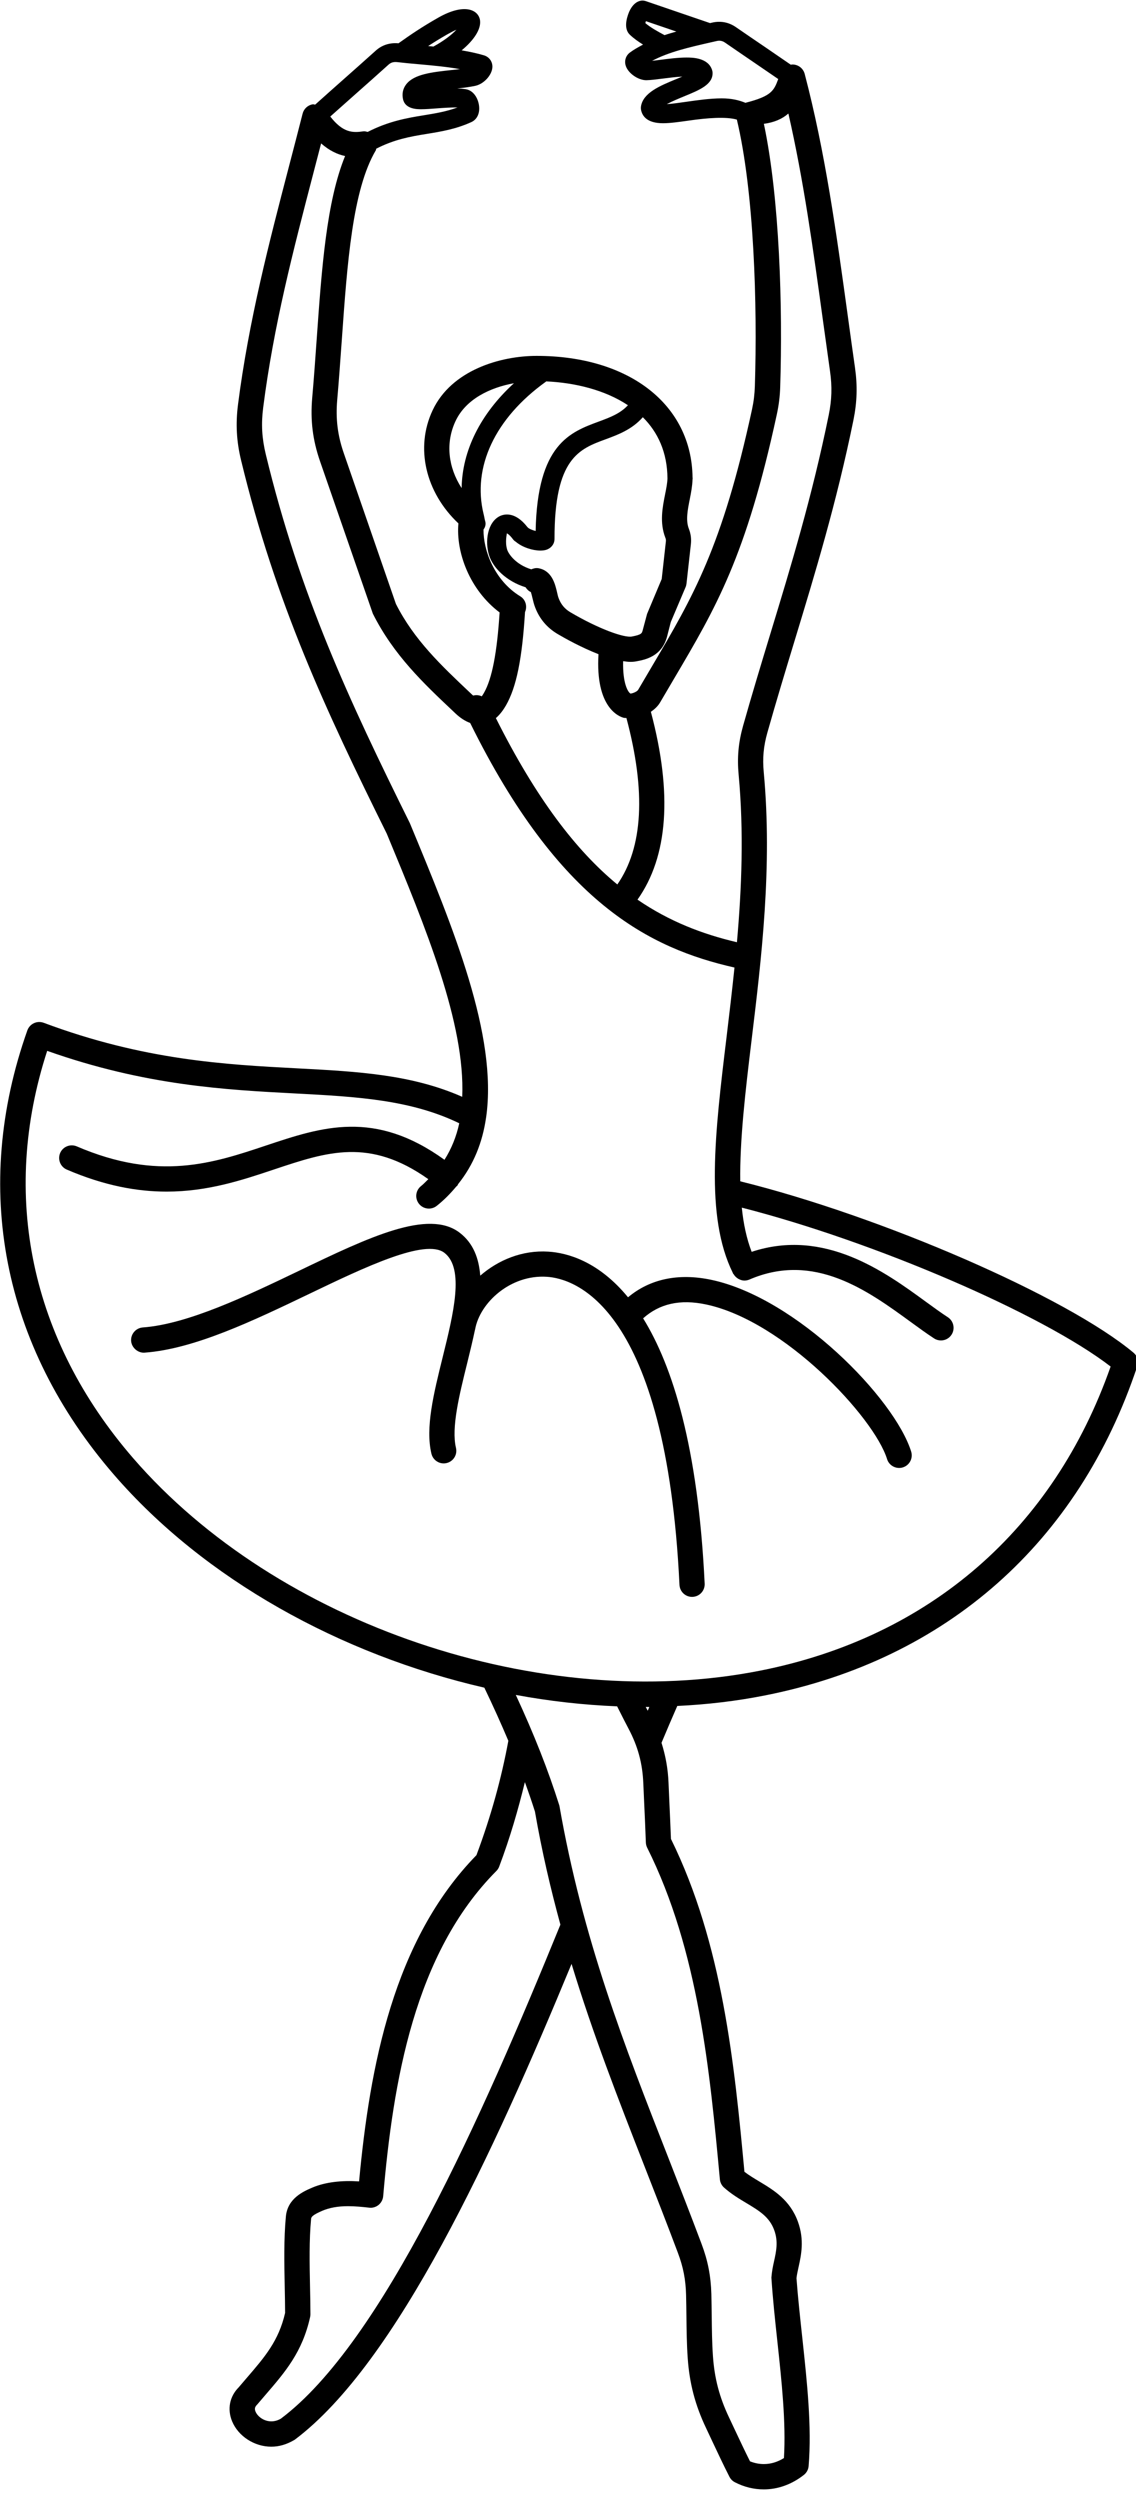 
<svg version="1.1" x="0px" y="0px" viewBox="0 0 45 99">
    <g>
    <path d="M 44.899 53.565 C 42.245 51.346 34.91 48.162 29.324 46.78 C 29.301 45.154 29.522 43.253 29.773 41.181 C 30.162 37.968 30.602 34.327 30.254 30.579 C 30.202 30.024 30.244 29.556 30.397 29.014 C 30.748 27.77 31.112 26.573 31.476 25.374 C 32.291 22.693 33.135 19.921 33.806 16.641 C 33.952 15.922 33.971 15.279 33.868 14.556 C 33.77 13.873 33.677 13.194 33.584 12.516 C 33.125 9.183 32.691 6.034 31.876 2.927 C 31.821 2.719 31.64 2.569 31.425 2.555 C 31.391 2.551 31.358 2.558 31.324 2.562 C 30.983 2.327 30.642 2.093 30.302 1.861 C 29.918 1.6 29.535 1.34 29.153 1.076 C 28.874 0.882 28.551 0.819 28.217 0.894 L 28.127 0.915 L 25.581 0.044 C 25.325 -0.04 25.059 0.127 24.908 0.502 C 24.818 0.728 24.704 1.142 24.949 1.374 C 25.111 1.529 25.29 1.652 25.473 1.766 C 25.292 1.863 25.112 1.96 24.95 2.082 C 24.786 2.206 24.723 2.414 24.79 2.613 C 24.887 2.903 25.277 3.177 25.603 3.177 C 25.76 3.174 25.99 3.146 26.247 3.113 C 26.5 3.081 26.781 3.045 27.028 3.032 C 26.952 3.065 26.876 3.096 26.808 3.124 C 26.152 3.393 25.472 3.67 25.39 4.219 C 25.384 4.258 25.385 4.298 25.391 4.338 C 25.434 4.585 25.62 4.88 26.264 4.88 C 26.552 4.88 26.91 4.828 27.29 4.775 C 28.001 4.671 28.763 4.612 29.189 4.736 C 29.871 7.596 30.005 12.054 29.902 15.292 C 29.891 15.617 29.858 15.892 29.79 16.209 C 28.606 21.678 27.447 23.642 25.843 26.359 L 25.281 27.314 C 25.231 27.399 25.031 27.468 24.974 27.465 C 24.879 27.413 24.661 27.067 24.684 26.182 C 24.784 26.197 24.884 26.21 24.975 26.21 C 25.058 26.21 25.136 26.203 25.209 26.189 C 25.561 26.123 26.213 25.999 26.425 25.206 L 26.571 24.635 L 27.158 23.251 C 27.177 23.207 27.188 23.16 27.194 23.112 L 27.367 21.555 C 27.391 21.343 27.366 21.142 27.287 20.938 C 27.157 20.604 27.239 20.195 27.325 19.762 C 27.376 19.507 27.425 19.244 27.433 18.985 C 27.433 18.978 27.437 18.972 27.437 18.965 C 27.437 18.96 27.436 18.955 27.436 18.949 C 27.436 18.942 27.438 18.935 27.438 18.928 C 27.438 18.92 27.434 18.914 27.434 18.907 C 27.398 16.025 24.926 14.093 21.256 14.093 C 19.823 14.093 17.886 14.656 17.138 16.246 C 16.439 17.727 16.852 19.496 18.159 20.727 C 18.055 21.874 18.608 23.364 19.791 24.253 C 19.688 25.859 19.49 26.879 19.172 27.436 C 19.138 27.495 19.109 27.539 19.084 27.575 C 18.979 27.525 18.861 27.514 18.745 27.545 C 18.736 27.537 18.733 27.538 18.724 27.529 L 18.621 27.432 C 17.479 26.354 16.4 25.336 15.683 23.915 L 13.62 17.951 C 13.373 17.24 13.293 16.587 13.358 15.836 C 13.427 15.047 13.483 14.255 13.539 13.476 C 13.756 10.41 13.962 7.514 14.889 5.949 C 14.9 5.93 14.896 5.908 14.905 5.888 C 15.608 5.526 16.236 5.41 16.891 5.305 C 17.463 5.212 18.055 5.117 18.671 4.835 C 18.898 4.733 19.015 4.484 18.976 4.185 C 18.939 3.898 18.763 3.584 18.454 3.533 C 18.351 3.516 18.236 3.507 18.112 3.504 C 18.38 3.474 18.633 3.442 18.833 3.398 C 19.172 3.323 19.492 2.969 19.505 2.657 C 19.513 2.442 19.381 2.256 19.174 2.192 C 18.882 2.105 18.586 2.046 18.288 1.994 C 18.775 1.59 19.055 1.161 19.017 0.818 C 18.968 0.398 18.417 0.097 17.354 0.703 C 16.72 1.064 16.28 1.362 15.784 1.715 C 15.438 1.684 15.128 1.783 14.879 2.01 C 14.445 2.401 14.008 2.788 13.569 3.177 C 13.206 3.498 12.844 3.821 12.485 4.143 C 12.452 4.142 12.422 4.125 12.387 4.131 C 12.192 4.164 12.035 4.31 11.987 4.501 C 11.809 5.199 11.629 5.893 11.448 6.584 C 10.665 9.588 9.854 12.693 9.428 16.021 C 9.33 16.793 9.368 17.476 9.551 18.232 C 10.923 23.901 12.897 28.119 15.321 33.014 C 16.864 36.733 18.433 40.531 18.31 43.434 C 16.308 42.551 14.193 42.433 11.78 42.307 C 8.929 42.157 5.699 41.987 1.73 40.502 C 1.604 40.457 1.465 40.461 1.344 40.518 C 1.222 40.575 1.128 40.678 1.083 40.804 C -1.126 47.038 0.092 53.285 4.51 58.394 C 8.097 62.542 13.489 65.518 19.186 66.832 C 19.54 67.569 19.854 68.266 20.137 68.936 C 19.865 70.409 19.456 71.906 18.873 73.465 C 15.58 76.838 14.649 81.837 14.224 86.384 C 13.552 86.339 12.891 86.405 12.362 86.633 C 12.023 86.779 11.393 87.052 11.325 87.769 C 11.24 88.666 11.26 89.635 11.279 90.571 C 11.286 90.924 11.293 91.266 11.294 91.592 C 11.037 92.701 10.498 93.326 9.756 94.187 L 9.456 94.538 C 9.094 94.902 8.996 95.405 9.195 95.886 C 9.44 96.476 10.078 96.889 10.745 96.889 C 11.051 96.889 11.347 96.807 11.673 96.615 C 15.722 93.58 19.549 85.253 22.641 77.77 C 23.484 80.542 24.493 83.133 25.539 85.808 C 25.977 86.926 26.419 88.055 26.853 89.212 C 27.064 89.772 27.162 90.269 27.177 90.874 C 27.184 91.155 27.188 91.432 27.191 91.706 C 27.197 92.267 27.203 92.818 27.242 93.38 C 27.312 94.385 27.536 95.24 27.971 96.155 L 28.206 96.655 C 28.434 97.138 28.66 97.622 28.895 98.081 C 28.943 98.175 29.019 98.251 29.113 98.299 C 29.477 98.486 29.862 98.58 30.255 98.58 C 30.817 98.58 31.365 98.382 31.843 98.007 C 31.952 97.921 32.022 97.793 32.032 97.654 C 32.16 96.091 31.97 94.336 31.788 92.639 C 31.696 91.795 31.605 90.951 31.551 90.217 C 31.566 90.077 31.599 89.936 31.631 89.787 C 31.737 89.306 31.869 88.707 31.61 87.986 C 31.299 87.12 30.65 86.73 30.077 86.386 C 29.869 86.261 29.67 86.142 29.489 86.003 C 29.093 81.754 28.623 76.972 26.578 72.821 C 26.558 72.295 26.538 71.852 26.519 71.444 L 26.482 70.596 C 26.46 70.036 26.363 69.519 26.204 69.015 C 26.42 68.5 26.629 68.011 26.829 67.556 C 28.013 67.5 29.181 67.363 30.318 67.136 C 37.494 65.713 42.725 61.085 45.049 54.107 C 45.117 53.911 45.057 53.696 44.899 53.565 Z M 25.564 0.916 C 25.569 0.892 25.577 0.864 25.585 0.838 L 26.792 1.25 C 26.635 1.295 26.478 1.339 26.324 1.392 C 26.047 1.242 25.782 1.098 25.564 0.916 Z M 27.186 4.031 C 26.901 4.072 26.629 4.111 26.412 4.125 C 26.629 4.008 26.919 3.89 27.095 3.817 C 27.711 3.565 28.244 3.347 28.227 2.878 C 28.226 2.846 28.22 2.814 28.21 2.782 C 28.058 2.278 27.409 2.278 27.196 2.278 C 26.866 2.278 26.487 2.327 26.153 2.37 C 26.036 2.385 25.925 2.399 25.831 2.41 C 26.49 2.057 27.306 1.872 28.16 1.677 L 28.386 1.626 C 28.509 1.595 28.62 1.617 28.727 1.692 C 29.111 1.958 29.496 2.219 29.879 2.481 C 30.195 2.696 30.512 2.913 30.828 3.13 C 30.658 3.59 30.563 3.806 29.541 4.068 C 29.538 4.069 29.535 4.072 29.532 4.073 C 29.273 3.966 28.974 3.895 28.587 3.895 C 28.127 3.896 27.626 3.968 27.186 4.031 Z M 26.149 27.815 L 26.707 26.866 C 28.358 24.068 29.553 22.047 30.77 16.419 C 30.852 16.04 30.893 15.712 30.906 15.323 C 31.007 12.168 30.885 7.86 30.259 4.903 C 30.664 4.85 30.987 4.711 31.23 4.495 C 31.832 7.127 32.205 9.822 32.594 12.653 C 32.688 13.332 32.782 14.013 32.879 14.698 C 32.967 15.311 32.951 15.833 32.827 16.441 C 32.167 19.675 31.33 22.425 30.52 25.084 C 30.154 26.288 29.788 27.492 29.435 28.744 C 29.25 29.402 29.196 29.998 29.259 30.673 C 29.469 32.938 29.381 35.18 29.192 37.313 C 27.814 36.988 26.512 36.487 25.253 35.626 C 26.465 33.915 26.643 31.418 25.783 28.188 C 25.927 28.088 26.059 27.969 26.149 27.815 Z M 26.44 18.946 C 26.435 19.125 26.394 19.339 26.348 19.566 C 26.243 20.095 26.122 20.695 26.358 21.299 C 26.379 21.352 26.383 21.387 26.377 21.443 L 26.212 22.929 L 25.632 24.311 L 25.462 24.948 C 25.426 25.083 25.413 25.134 25.028 25.207 C 24.725 25.263 23.726 24.911 22.6 24.249 C 22.372 24.115 22.223 23.938 22.129 23.688 C 22.102 23.619 22.085 23.536 22.066 23.453 C 21.992 23.135 21.867 22.6 21.332 22.502 C 21.23 22.484 21.135 22.507 21.046 22.546 C 20.433 22.358 20.146 21.942 20.091 21.768 C 19.997 21.466 20.079 21.16 20.077 21.121 C 20.078 21.121 20.163 21.145 20.319 21.353 C 20.35 21.396 20.389 21.429 20.432 21.454 C 20.694 21.677 21.103 21.803 21.407 21.803 C 21.492 21.803 21.567 21.793 21.629 21.775 C 21.833 21.712 21.966 21.543 21.966 21.341 C 21.96 18.144 22.945 17.78 23.987 17.397 C 24.485 17.213 25.032 17.011 25.464 16.522 C 26.055 17.11 26.433 17.905 26.44 18.946 Z M 18.046 16.673 C 18.458 15.797 19.422 15.346 20.359 15.176 C 19.024 16.396 18.31 17.851 18.286 19.328 C 17.747 18.496 17.643 17.529 18.046 16.673 Z M 20.042 27.935 C 20.456 27.213 20.683 26.097 20.797 24.24 C 20.896 24.013 20.824 23.746 20.609 23.614 C 19.583 22.988 19.143 21.789 19.153 20.969 C 19.225 20.874 19.257 20.752 19.218 20.631 C 19.196 20.562 19.19 20.49 19.171 20.42 C 19.165 20.396 19.164 20.373 19.155 20.35 C 18.705 18.504 19.6 16.568 21.622 15.117 C 21.627 15.113 21.63 15.107 21.635 15.103 C 22.775 15.154 23.962 15.441 24.874 16.047 C 24.574 16.372 24.186 16.521 23.727 16.691 C 22.58 17.114 21.285 17.59 21.218 21.028 C 21.085 20.994 20.94 20.933 20.898 20.878 C 20.896 20.875 20.892 20.873 20.89 20.87 C 20.395 20.235 19.956 20.359 19.789 20.443 C 19.31 20.689 19.201 21.438 19.374 21.991 C 19.524 22.472 20.042 23.014 20.82 23.256 C 20.871 23.337 20.941 23.406 21.03 23.447 C 21.051 23.51 21.075 23.613 21.091 23.68 C 21.121 23.808 21.153 23.935 21.194 24.041 C 21.367 24.503 21.671 24.862 22.094 25.11 C 22.373 25.275 23.028 25.641 23.708 25.906 C 23.58 28.01 24.512 28.377 24.711 28.426 C 24.742 28.434 24.78 28.428 24.814 28.433 C 25.593 31.349 25.472 33.562 24.454 35.025 C 22.818 33.677 21.241 31.623 19.643 28.437 C 19.818 28.285 19.949 28.096 20.042 27.935 Z M 17.729 1.355 C 17.87 1.275 17.986 1.217 18.08 1.177 C 17.902 1.37 17.591 1.615 17.169 1.844 C 17.1 1.837 17.029 1.831 16.96 1.824 C 17.192 1.674 17.438 1.521 17.729 1.355 Z M 14.069 3.738 C 14.509 3.348 14.949 2.959 15.384 2.566 C 15.466 2.491 15.558 2.445 15.718 2.458 C 16.015 2.493 16.313 2.52 16.612 2.546 C 17.169 2.596 17.704 2.645 18.222 2.738 C 18.117 2.75 18.007 2.761 17.896 2.773 C 17.117 2.857 16.38 2.935 16.077 3.358 C 15.957 3.524 15.919 3.721 15.965 3.93 C 16.052 4.326 16.528 4.326 16.686 4.326 C 16.857 4.326 17.073 4.309 17.301 4.292 C 17.576 4.271 17.876 4.251 18.123 4.255 C 17.68 4.42 17.239 4.491 16.776 4.567 C 16.12 4.672 15.38 4.805 14.565 5.224 C 14.506 5.211 14.45 5.192 14.388 5.202 C 13.959 5.264 13.584 5.255 13.083 4.615 C 13.412 4.321 13.74 4.029 14.069 3.738 Z M 25.658 67.746 C 25.631 67.693 25.602 67.64 25.579 67.594 C 25.626 67.594 25.677 67.596 25.722 67.596 C 25.701 67.644 25.679 67.697 25.658 67.746 Z M 11.126 95.779 C 11.003 95.85 10.876 95.886 10.748 95.886 C 10.445 95.886 10.2 95.687 10.122 95.499 C 10.067 95.367 10.111 95.298 10.195 95.212 L 10.515 94.838 C 11.3 93.928 11.978 93.142 12.285 91.753 C 12.293 91.718 12.297 91.682 12.297 91.646 C 12.297 91.297 12.289 90.928 12.281 90.549 C 12.262 89.642 12.244 88.702 12.324 87.862 C 12.332 87.781 12.406 87.704 12.762 87.549 C 13.048 87.426 13.383 87.365 13.785 87.365 C 14.076 87.365 14.36 87.394 14.627 87.424 C 14.763 87.44 14.895 87.399 14.998 87.314 C 15.102 87.228 15.167 87.104 15.179 86.97 C 15.572 82.437 16.411 77.361 19.662 74.091 C 19.712 74.041 19.751 73.981 19.775 73.915 C 20.206 72.771 20.525 71.666 20.792 70.572 C 20.936 70.968 21.069 71.356 21.191 71.739 C 21.465 73.316 21.81 74.792 22.199 76.216 C 19.076 83.868 15.142 92.764 11.126 95.779 Z M 28.516 86.301 C 28.528 86.427 28.587 86.544 28.681 86.628 C 28.967 86.883 29.272 87.066 29.567 87.242 C 30.079 87.55 30.483 87.792 30.672 88.322 C 30.834 88.771 30.748 89.159 30.657 89.569 C 30.616 89.756 30.578 89.933 30.557 90.193 C 30.611 91.027 30.703 91.885 30.796 92.743 C 30.964 94.308 31.139 95.924 31.054 97.339 C 30.801 97.497 30.533 97.577 30.257 97.577 C 30.072 97.577 29.889 97.54 29.71 97.469 C 29.507 97.066 29.311 96.647 29.113 96.228 L 28.876 95.724 C 28.498 94.927 28.303 94.183 28.242 93.309 C 28.204 92.766 28.199 92.234 28.193 91.693 C 28.189 91.414 28.186 91.132 28.179 90.845 C 28.159 90.13 28.04 89.517 27.79 88.857 C 27.354 87.696 26.911 86.563 26.472 85.44 C 24.728 80.988 23.081 76.782 22.159 71.504 C 21.716 70.1 21.16 68.688 20.432 67.119 C 21.767 67.366 23.091 67.515 24.446 67.571 C 24.503 67.681 24.549 67.773 24.594 67.864 C 24.677 68.028 24.758 68.191 24.895 68.45 C 25.271 69.16 25.453 69.834 25.484 70.635 L 25.522 71.489 C 25.542 71.923 25.564 72.392 25.584 72.964 C 25.587 73.035 25.605 73.106 25.637 73.17 C 27.674 77.242 28.121 82.055 28.516 86.301 Z M 30.127 66.155 C 21.432 67.879 10.98 64.339 5.271 57.739 C 1.21 53.044 0.011 47.336 1.869 41.614 C 5.759 42.99 8.925 43.156 11.731 43.303 C 14.161 43.43 16.272 43.553 18.192 44.481 C 18.079 45.007 17.884 45.49 17.607 45.928 C 14.839 43.931 12.75 44.624 10.546 45.36 C 8.449 46.061 6.28 46.789 3.04 45.396 C 2.787 45.289 2.492 45.404 2.383 45.659 C 2.275 45.913 2.392 46.207 2.646 46.316 C 4.14 46.957 5.438 47.188 6.6 47.188 C 8.232 47.188 9.597 46.732 10.864 46.308 C 12.962 45.608 14.641 45.047 16.967 46.695 C 16.871 46.787 16.785 46.884 16.678 46.969 C 16.461 47.14 16.425 47.454 16.597 47.671 C 16.696 47.796 16.841 47.86 16.989 47.86 C 17.098 47.86 17.208 47.825 17.3 47.752 C 17.599 47.516 17.848 47.257 18.074 46.987 C 18.088 46.974 18.103 46.967 18.115 46.953 C 18.13 46.934 18.135 46.913 18.146 46.893 C 18.76 46.127 19.113 45.242 19.254 44.26 C 19.255 44.252 19.257 44.245 19.258 44.239 C 19.716 41 17.963 36.759 16.236 32.598 C 13.826 27.729 11.876 23.562 10.529 17.994 C 10.374 17.352 10.342 16.799 10.425 16.143 C 10.842 12.88 11.609 9.943 12.42 6.832 C 12.521 6.448 12.62 6.064 12.72 5.679 C 13.046 5.966 13.365 6.114 13.67 6.179 C 12.932 7.983 12.744 10.626 12.547 13.404 C 12.492 14.177 12.437 14.964 12.368 15.747 C 12.289 16.646 12.386 17.427 12.681 18.277 L 14.769 24.3 C 15.591 25.94 16.786 27.067 17.941 28.156 L 18.044 28.254 C 18.238 28.437 18.433 28.559 18.625 28.63 C 22.144 35.758 25.729 37.551 29.095 38.315 C 28.997 39.255 28.889 40.174 28.782 41.058 C 28.32 44.871 27.925 48.164 29.026 50.401 C 29.027 50.404 29.027 50.407 29.028 50.41 C 29.029 50.412 29.031 50.414 29.032 50.416 C 29.035 50.422 29.037 50.43 29.04 50.436 C 29.046 50.447 29.058 50.452 29.063 50.461 C 29.1 50.524 29.147 50.573 29.204 50.613 C 29.222 50.626 29.238 50.637 29.258 50.648 C 29.329 50.685 29.405 50.711 29.486 50.711 C 29.487 50.711 29.487 50.711 29.488 50.711 L 29.488 50.711 C 29.554 50.711 29.622 50.698 29.686 50.67 C 32.253 49.564 34.377 51.111 36.082 52.354 C 36.414 52.596 36.722 52.82 37.003 53.002 C 37.087 53.057 37.181 53.082 37.274 53.082 C 37.437 53.082 37.598 53.002 37.694 52.853 C 37.843 52.622 37.777 52.312 37.546 52.162 C 37.278 51.989 36.986 51.775 36.671 51.546 C 35.054 50.366 32.654 48.62 29.775 49.573 C 29.576 49.054 29.45 48.469 29.385 47.822 C 34.629 49.163 41.284 52.026 43.995 54.115 C 41.733 60.559 36.821 64.827 30.127 66.155 Z"/>
<path d="M 28.181 50.682 c -1.306 -0.277 -2.436 -0.036 -3.303 0.691 c -1.168 -1.423 -2.396 -1.76 -3.155 -1.808 c -1.044 -0.067 -1.992 0.337 -2.699 0.951 c -0.054 -0.69 -0.276 -1.284 -0.808 -1.695 c -1.239 -0.961 -3.612 0.177 -6.358 1.496 c -2.069 0.993 -4.416 2.12 -6.201 2.25 c -0.275 0.021 -0.482 0.26 -0.463 0.535 c 0.021 0.276 0.282 0.485 0.535 0.463 c 1.975 -0.145 4.307 -1.265 6.562 -2.347 c 2.138 -1.026 4.563 -2.188 5.313 -1.606 c 0.802 0.62 0.358 2.407 -0.069 4.135 c -0.355 1.435 -0.691 2.789 -0.445 3.82 c 0.055 0.229 0.26 0.384 0.486 0.384 c 0.038 0 0.077 -0.004 0.116 -0.014 c 0.269 -0.064 0.435 -0.334 0.37 -0.603 c -0.189 -0.795 0.132 -2.092 0.443 -3.347 c 0.11 -0.444 0.218 -0.891 0.311 -1.329 c 0.001 -0.005 0.004 -0.009 0.005 -0.014 c 0.186 -1.058 1.401 -2.178 2.841 -2.083 c 1.098 0.069 4.723 1.153 5.254 12.2 c 0.013 0.268 0.233 0.476 0.499 0.476 c 0.008 0 0.016 0 0.024 -0.001 c 0.275 -0.013 0.488 -0.247 0.475 -0.523 c -0.26 -5.415 -1.269 -8.619 -2.438 -10.507 c 0.642 -0.574 1.454 -0.771 2.499 -0.548 c 3.081 0.655 6.646 4.457 7.164 6.121 c 0.066 0.215 0.265 0.352 0.478 0.352 c 0.049 0 0.1 -0.007 0.148 -0.022 c 0.264 -0.082 0.411 -0.362 0.329 -0.626 C 35.433 55.368 31.545 51.397 28.181 50.682 z"/>
</g>
</svg>